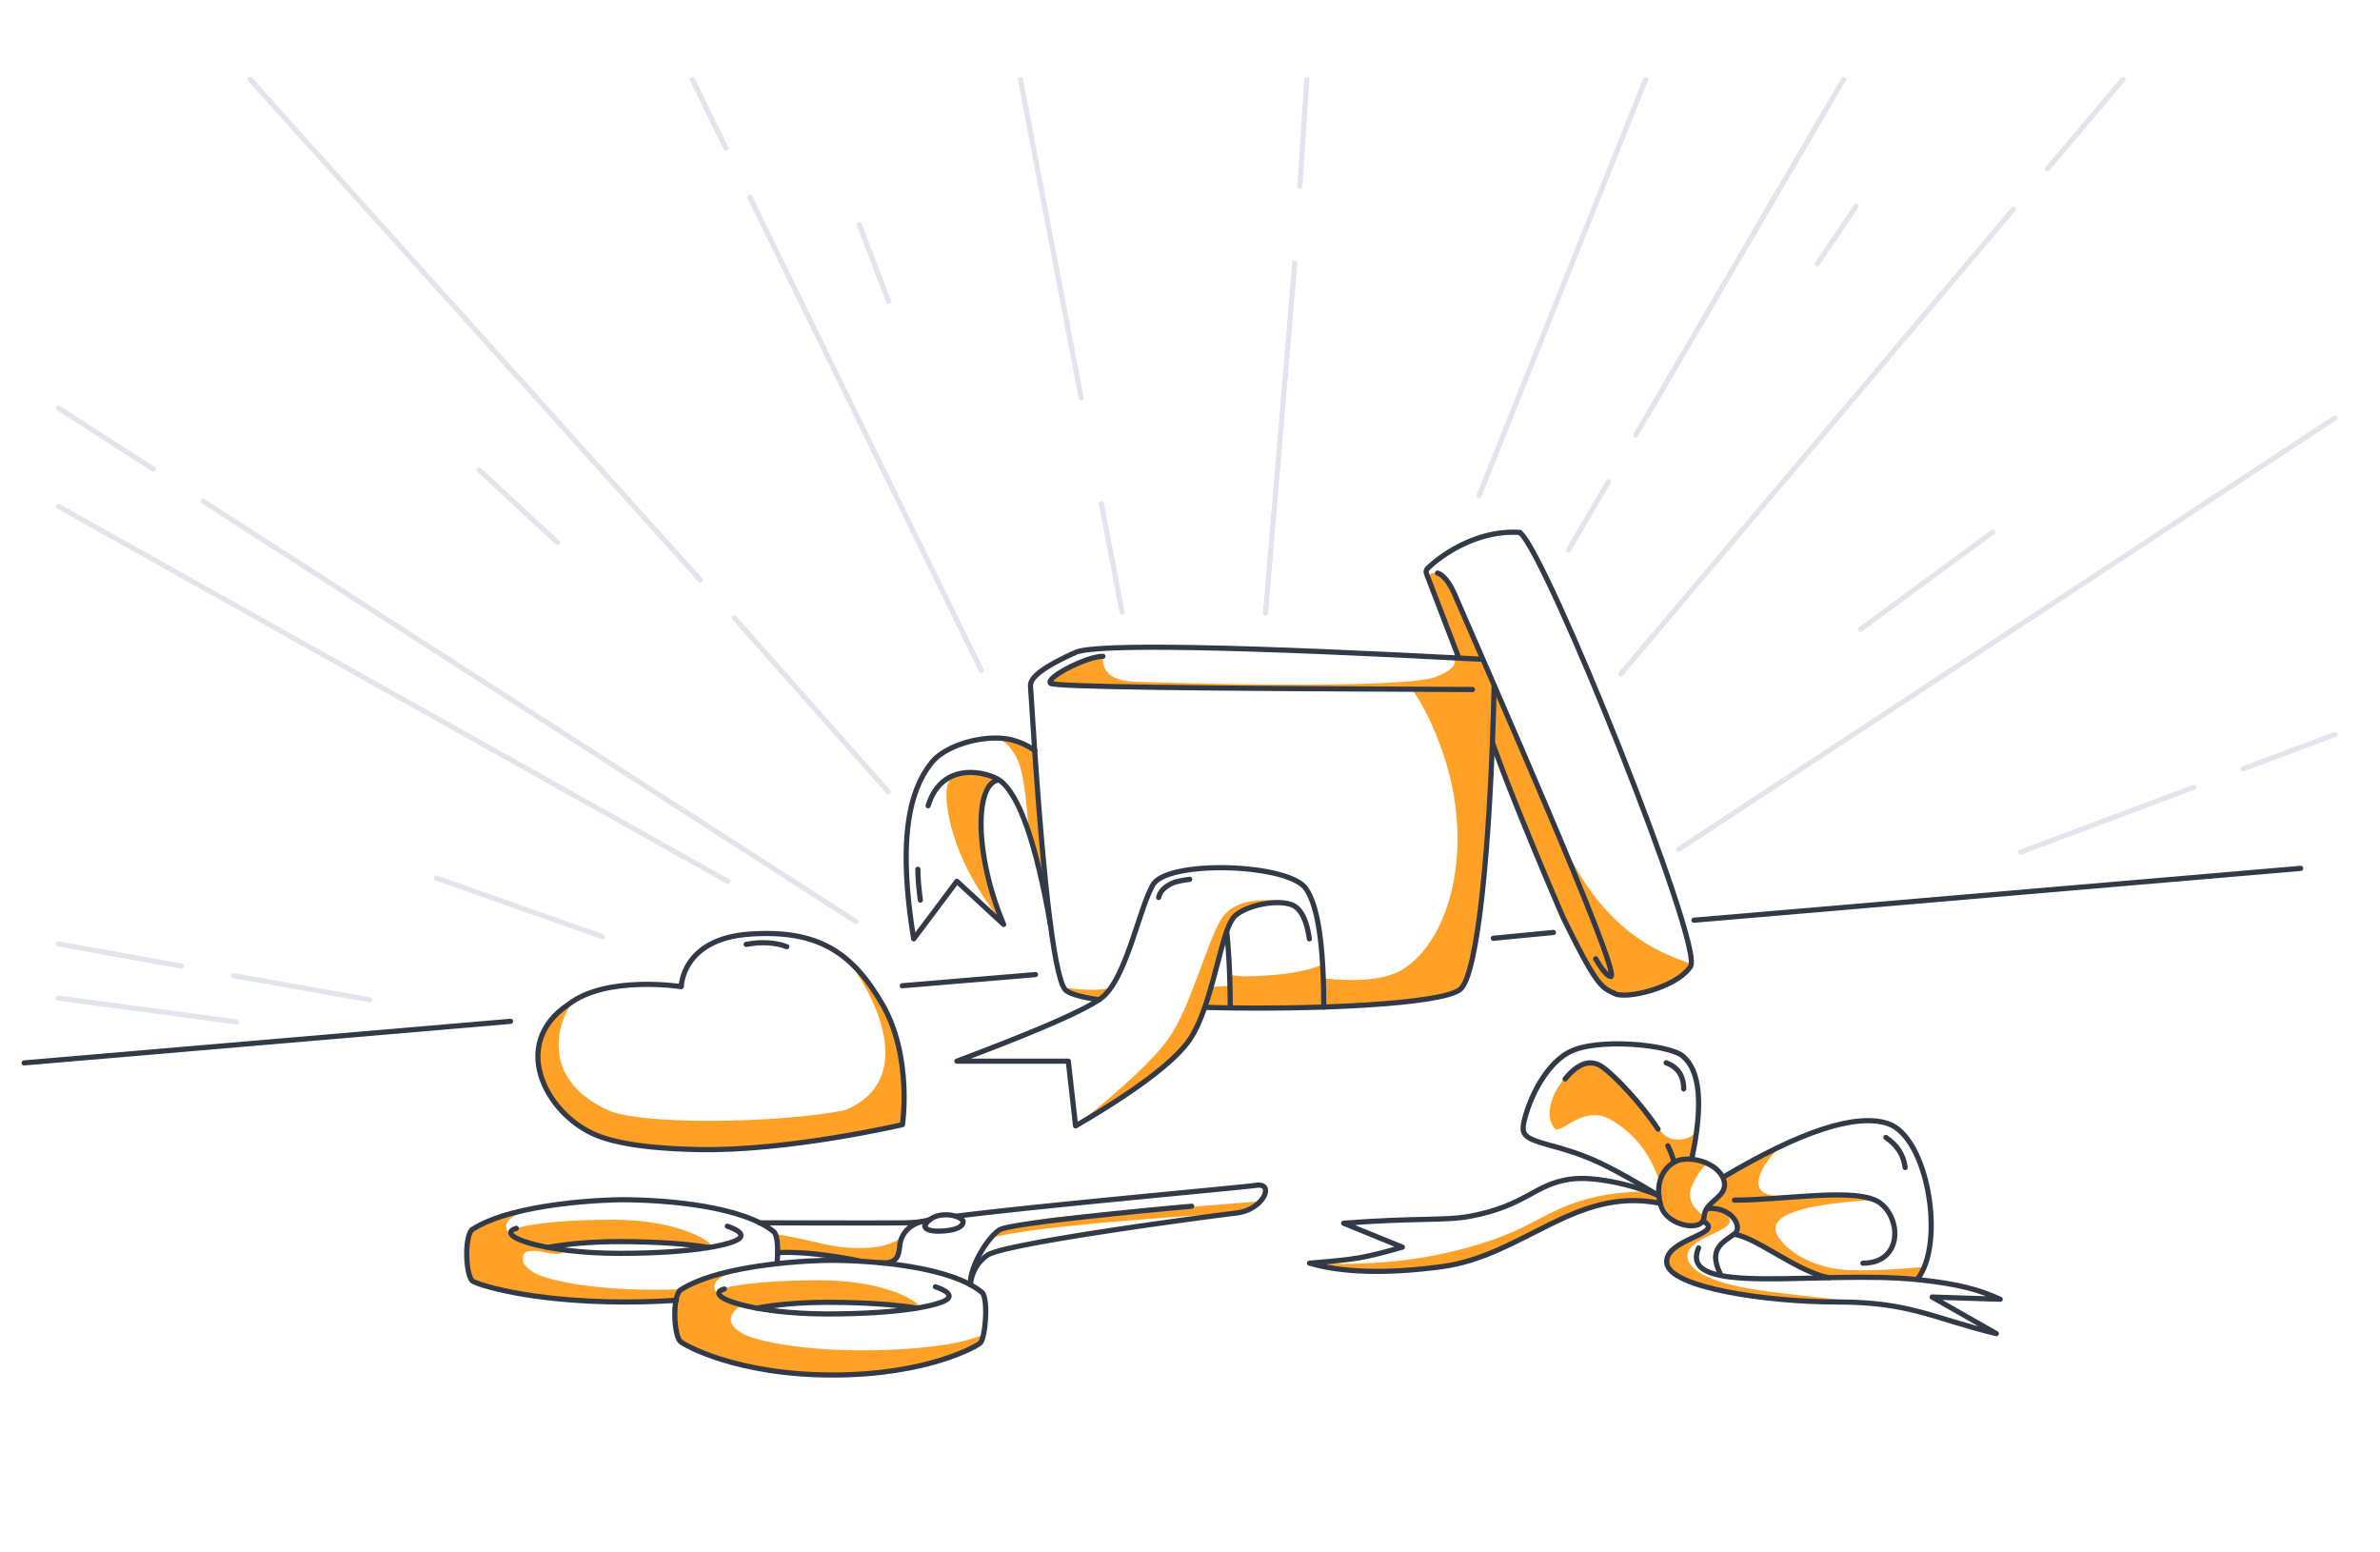 <svg width="460" height="300" fill="none" xmlns="http://www.w3.org/2000/svg"><path d="M0 0h460v300H0z"/><path fill-rule="evenodd" clip-rule="evenodd" d="m273.19 133.624 12.862-.159 2.474 6.256c-.431 14.848-.894 24.697-1.391 29.545-1.582 15.457-3.605 20.78-4.866 21.898-1.854 1.645-10.659 2.803-26.416 3.476v-5.561c7.083.725 12.159.145 15.228-1.738 9.245-5.673 14.202-23.872 7.6-42.409-1.65-4.632-3.48-8.402-5.491-11.308ZM237.778 188.391v6.422l18.075-.259v-8.286c-2.202 1.048-5.378 1.756-9.53 2.123-4.151.368-7 .368-8.545 0Z" fill="#FFA126"/><path fill-rule="evenodd" clip-rule="evenodd" d="M230.131 200.548c3.824-5.933 6.257-21.203 8.342-23.289 1.391-1.39 4.635-2.433 9.733-3.128-6.257-.695-10.312.464-12.166 3.476-2.78 4.519-5.937 17.008-10.08 22.941-2.761 3.955-8.786 9.632-18.074 17.032 12.281-7.4 19.696-13.077 22.245-17.032ZM200.008 145.044l2.316 29.784-3.476-13.556c-.463-7.416-1.158-12.166-2.085-14.251-.927-2.086-2.201-3.549-3.824-4.39 1.603.286 2.878.591 3.824.914.946.323 2.028.823 3.245 1.499ZM193.982 178.65c-2.085-4.866-3.476-10.196-4.171-15.989-.695-5.793.348-9.849 3.128-12.166-2.78-.816-5.445-1.047-7.994-.695-3.824.528-1.58 10.409 1.256 16.553 1.891 4.096 4.485 8.195 7.781 12.297ZM277.585 110.691c-1.53 0-1.265.569-1.265 1.424 0 .633 7.15 19.669 15.38 39.607 3.249 7.87 6.968 18.847 10.283 25.406 3.421 7.976 9.93 19.365 9.468 11.704 1.565 1.785-3.102-9.6-3.102-9.6-2.143-6.701-17.518-42.004-17.518-42.004-.837-2.123-7.215-17.998-10.326-23.79-1.129-2.585-2.92-2.747-2.92-2.747Z" fill="#FFA126"/><path fill-rule="evenodd" clip-rule="evenodd" d="M237.778 190.504v4.31H232.9l1.234-4.085 3.644-.225ZM214.94 190.836l-2.286 2.376c-1.777-.343-3.092-.639-3.947-.887-.854-.248-1.898-.744-3.132-1.489 2.008.291 3.819.436 5.434.436 1.616 0 2.926-.145 3.931-.436ZM280.801 126.828l2.859.378 2.62 6.416c-55.044-.606-82.797-1.137-83.261-1.593-.695-.685 2.154-2.345 3.882-3.231 1.152-.59 3.24-1.247 6.262-1.97-.208 3.126 1.841 4.76 6.149 4.902 31.45 1.039 54.178.619 58.068-.879 3.354-1.292 4.494-2.633 3.421-4.023ZM327.001 223.68l1.302-5.683c-.868 1.484-2.164 2.225-3.887 2.225-1.724 0-2.997-.741-3.821-2.225a833.734 833.734 0 0 1-5.681-6.73c-3.412-4.118-5.452-6.117-7.652-5.867-4.769.542-9.902 8.897-6.84 12.597 1.277 1.542 5.465-4.748 10.919-1.599 4.417 2.549 7.516 6.416 9.298 11.601.53-1.281 1.492-2.407 2.887-3.377 1.396-.971 2.554-1.284 3.475-.942Z" fill="#FFA126"/><path fill-rule="evenodd" clip-rule="evenodd" d="M330.241 224.624c-4.476-1.068-7.39-.535-8.742 1.598-2.028 3.199-.501 8.304 3.181 9.796 2.455.995 4.032.675 4.73-.961-2.513-1.768-3.316-3.712-2.409-5.833.908-2.121 1.988-3.654 3.24-4.6ZM345.102 220.762l-12.031 6.712c.402.98.402 1.898 0 2.755-.401.856-1.345 1.95-2.83 3.282 2.741.479 4.406 1.006 4.996 1.58.59.573.656 1.73.197 3.469l11.914 5.542 5.817 3.068h17.434l1.765-2.376c-8.732.776-14.597.906-17.595.391-7.245-1.245-10.904-5.141-11.505-7.112-1.02-3.345 5.401-5.414 19.264-6.207-1.634-.41-3.898-.674-6.792-.792-2.893-.118-7.109-.118-12.647 0-2.641-.241-3.659-1.441-3.054-3.6.604-2.159 2.294-4.397 5.067-6.712Z" fill="#FFA126"/><path fill-rule="evenodd" clip-rule="evenodd" d="M254.252 244.104c9.867.471 19.023-.366 27.468-2.511 12.667-3.217 14.919-6.249 21.655-8.806 4.491-1.704 9.622-2.557 15.391-2.557l1.698.685.176 1.577c-2.146-.944-5.948-.846-11.405.295-8.185 1.713-18.13 9.459-30.689 12.009-8.372 1.7-16.47 1.469-24.294-.692ZM330.24 233.512l-1.037 2.504c1.037.618 1.383 1.116 1.037 1.493-.518.565-9.353 3.47-8.087 6.594.788 1.945 6.187 4.606 12.711 5.874 4.715.917 14.592 1.627 29.633 2.13-13.569-1.381-22.208-2.381-25.918-3.001-5.872-.981-11.741-2.865-12.391-5.917-.806-3.785 8.122-5.058 8.122-7.173 0-1.409-1.357-2.244-4.07-2.504Z" fill="#FFA126"/><path d="M135.201 222.333c20.325.045 39.077-5.234 39.077-5.234 3.222-15.269-5.977-27.878-10.979-32.273 5.904 7.451 14.168 23.828 0 29.727-13.152 2.554-39.321 2.908-45.748 0-12.496-5.653-10.32-15.972-7.037-20.728-1 .615-2.98 1.88-4.539 3.847-4.885 6.638-.685 18.288 11.042 22.399 5.501 1.974 13.249 2.092 18.184 2.262ZM307.788 177.258l-5.568-14.039c10.288 22.029 25.539 22.028 24.692 23.48-.847 1.453-6.415 4.721-10.773 5.447-3.485.581-5.244-.807-5.688-1.574l1.089-2.42-3.752-10.894ZM166.373 241.187c-6.324 0-8.043-1.358-16.51-2.726l.447 1.833v1.804s4.849-.314 8.081.328c5.358 1.064 7.441 1.194 7.441 1.194l6.143.64 1.636-1.537 1.041-4.015s-1.955 2.479-8.279 2.479Z" fill="#FFA126"/><path fill-rule="evenodd" clip-rule="evenodd" d="M105.156 232.939c-8.335 2.275-12.992 3.846-13.972 4.714-1.468 1.301-.807 8.73 0 9.64.368.414 2.856 1.439 7.925 2.429.875.171 17.434 2.347 27.717 1.88 1.326-.06 2.624-.14 3.891-.239l.763-2.219c-14.965.588-25.346-1.554-28.234-3.19-1.627-.922-2.778-2.221-1.96-3.65.222-.388.875-.582 1.96-.582 1.91 0 4.775 1.318 5.833 0-8.525-1.097-10.572-2.903-11.09-4.069-.786-1.767 1.42-3.338 7.167-4.714Z" fill="#FFA126"/><path d="M118.551 235.705c-15.007 0-23.289 1.996-18.919 3.287 1.354.679 2.915 1.627 5.147 1.92 2.233.292 3.973.021 5.148-.437 5.554-.465 18.159-.615 19.148-.286.988.33 6.024.808 8.418 1.006 1.144-.731-5.719-5.49-18.942-5.49ZM243.603 232.145l-31.679 2.503c-1.231 0-18.585.788-20.442 4.604 7.577-2.211 34.812-4.09 43.593-4.604l5.076-.473 1.557-.542 1.895-1.488Z" fill="#FFA126"/><path fill-rule="evenodd" clip-rule="evenodd" d="M145.374 244.648c-8.335 2.275-12.993 3.846-13.972 4.713-1.469 1.302-.807 8.731 0 9.641.368.414 1.953 1.812 7.305 3.383 4.475 1.314 12.587 3.629 22.87 3.163 18.666-.847 21.491-3.244 27.844-5.969l.469-1.566c-3.781 1.509-9.537 2.443-17.269 2.801-15.46.715-26.21-1.481-29.157-3.151-1.628-.923-2.778-2.221-1.961-3.65.542-.948 1.679-1.74 1.679-1.74s-4.615-2.099-4.976-2.911c-.785-1.767 1.421-3.338 7.168-4.714Z" fill="#FFA126"/><path d="M158.662 247.409c-15.006 0-23.025 1.795-18.655 3.087 1.353.679 4.619 2.11 6.851 2.403 2.233.292 5.14-.549 6.314-1.007 4.926-.137 15.026-.329 16.014 0 .988.33 6.024.808 8.418 1.007 1.144-.732-5.718-5.49-18.942-5.49Z" fill="#FFA126"/><path d="m4.66 205.403 94.014-8.033m345.986-29.561-117.256 10.018m-38.771 3.493 11.602-1.123m-125.841 10.295 25.74-2.158M150.173 244.208c.251-2.455.158-5.348-.543-6.119-5.871-4.945-20.59-6.245-29.511-6.245-2.131 0-20.766.457-28.934 5.809-1.486 1.759-1.12 8.574.058 9.834.598.639 10.979 4.116 29.605 4.116 3.66 0 6.957-.127 9.896-.335" stroke="#323A48" stroke-linecap="round" stroke-linejoin="round"/><path d="M99.792 237.382c-4.37 1.292 4.933 4.824 19.94 4.824 15.006 0 22.218-1.837 23.244-2.95.684-.741-.116-1.507-2.399-2.295" stroke="#323A48" stroke-linecap="round" stroke-linejoin="round"/><path d="M146.855 235.811a.499.499 0 1 0-.003 1l.003-1Zm40.231 12.488a.5.5 0 1 0 1 0h-1Zm-7.128-12.163a.5.5 0 1 0-.372-.928l.372.928Zm4.704-1.594a.5.5 0 0 0 .127.992l-.127-.992Zm-34.431 7.038a.5.5 0 0 0 .06.998l-.06-.998Zm15.643 2.553a.5.5 0 0 0 .211-.978l-.211.978Zm-19.02-7.822-.001.5h.274l.781.002 2.813.005c2.342.004 5.503.009 8.774.012 6.538.006 13.525.006 15.293-.019l-.015-1c-1.757.025-8.733.025-15.277.019-3.271-.003-6.431-.008-8.774-.012l-2.812-.005-.781-.002h-.274l-.001.5Zm96.053-6.763c.813-.113 1.06.125 1.132.27.102.205.096.638-.257 1.25-.679 1.18-2.408 2.562-4.907 2.854l.116.993c2.792-.326 4.81-1.876 5.658-3.348.411-.715.613-1.538.285-2.196-.359-.718-1.182-.95-2.164-.814l.137.991Zm-4.032 4.374c-2.652.311-13.853 1.773-24.802 3.444-5.474.835-10.891 1.723-15.147 2.545-2.127.411-3.971.807-5.39 1.174-.709.183-1.319.36-1.808.53-.477.166-.879.338-1.144.522l.571.822c.146-.102.437-.238.902-.399a22.677 22.677 0 0 1 1.729-.507c1.39-.359 3.211-.75 5.33-1.16 4.237-.819 9.638-1.704 15.108-2.539 10.94-1.669 22.129-3.13 24.767-3.439l-.116-.993Zm-48.291 8.215a8.114 8.114 0 0 0-3.442 5.514 5.823 5.823 0 0 0-.049.462c-.004.056-.005.1-.006.131l-.001.037v.017l.5.001h.5v.001V248.275l.005-.097c.006-.088.017-.22.041-.386a7.106 7.106 0 0 1 3.023-4.833l-.571-.822Zm-15.796-5.326c1.789-.026 3.066-.188 3.903-.347.419-.08.728-.159.936-.219a4.79 4.79 0 0 0 .238-.075l.064-.023.019-.007.006-.002.002-.001h.001v-.001l-.185-.464-.186-.464h.001l.001-.001a9.515 9.515 0 0 1-1.083.274c-.777.148-1.996.305-3.732.33l.015 1Zm10.001-1.277c7.926-1.014 21.55-2.385 33.648-3.566 12.082-1.179 22.663-2.17 24.47-2.42l-.137-.991c-1.78.247-12.321 1.234-24.431 2.416-12.094 1.18-25.733 2.553-33.677 3.569l.127.992Zm-34.498 7.044c3.246-.195 7.136.19 10.232.63 1.544.219 2.883.451 3.837.627.476.089.856.163 1.116.216l.297.061.076.016.019.004.005.001h.001l.105-.489.105-.489h-.001l-.006-.001-.02-.005-.08-.016a87.866 87.866 0 0 0-5.314-.915c-3.114-.442-7.084-.84-10.432-.638l.06.998Z" fill="#323A48"/><path d="m178.73 236.912-.45-.218a.495.495 0 0 0-.049.2l.499.018Zm7.378-1.02.467-.178a.472.472 0 0 0-.063-.117l-.404.295Zm-6.927 1.237c.614-1.269 1.981-1.825 3.424-1.872a5.876 5.876 0 0 1 1.975.267c.585.191.964.444 1.125.664l.807-.591c-.343-.467-.956-.807-1.621-1.024a6.888 6.888 0 0 0-2.319-.315c-1.63.053-3.449.693-4.292 2.436l.901.435Zm6.927-1.237-.467.178v-.001l-.001-.002-.001-.004a.014.014 0 0 1-.002-.006l-.002-.006.001.006a.324.324 0 0 1 .004.066.494.494 0 0 1-.124.292c-.221.277-.899.748-2.868.939l.096.995c2.044-.197 3.072-.706 3.554-1.311a1.49 1.49 0 0 0 .341-.873 1.292 1.292 0 0 0-.022-.301c-.007-.038-.016-.07-.023-.095l-.011-.033-.004-.013-.002-.005-.001-.002v-.001c0-.001-.001-.001-.468.177Zm-3.46 1.462c-1.974.19-2.836-.056-3.189-.26-.166-.096-.213-.179-.225-.202-.007-.014-.007-.02-.006-.015l.002.017v.034l-.5-.016-.499-.017v.012a.951.951 0 0 0 .014.152c.014.076.041.171.092.275.105.213.297.438.621.626.627.362 1.747.586 3.786.389l-.096-.995ZM187.03 248.185a.5.5 0 0 0 1 0h-1Zm43.341-14.581a.5.5 0 0 0-.086-.997l.086.997Zm-42.341 14.581c0-1.752.832-3.957 1.965-5.923 1.136-1.971 2.502-3.578 3.467-4.184l-.532-.846c-1.173.737-2.639 2.514-3.802 4.531-1.165 2.023-2.098 4.411-2.098 6.422h1Zm5.432-10.107c.066-.041.244-.115.579-.209.319-.089.736-.185 1.243-.286a77.461 77.461 0 0 1 3.938-.646c3.158-.453 7.228-.936 11.402-1.392 8.346-.911 17.091-1.713 19.747-1.941l-.086-.997c-2.661.23-11.414 1.031-19.77 1.944-4.177.456-8.26.941-11.434 1.396a78.276 78.276 0 0 0-3.992.655c-.519.104-.964.205-1.317.304-.337.094-.642.199-.842.326l.532.846Z" fill="#323A48"/><path d="M131.461 259.196c-1.178-1.26-1.544-8.075-.058-9.834 8.168-5.352 26.803-5.809 28.934-5.809 8.92 0 23.64 1.3 29.511 6.245 1.201 1.322.616 8.887-.426 9.782-.513.441-9.904 6.132-28.53 6.132s-28.834-5.877-29.431-6.516Z" stroke="#323A48" stroke-linecap="round" stroke-linejoin="round"/><path d="M140.009 249.091c-4.37 1.292 4.934 4.824 19.94 4.824 15.007 0 22.219-1.837 23.245-2.95.684-.741-.116-1.507-2.399-2.295" stroke="#323A48" stroke-linecap="round" stroke-linejoin="round"/><path d="M177.159 252.783c-3.813-.625-9.476-1.113-17.209-1.113-5.428 0-10.11.462-13.669 1.113M136.86 241.049c-3.814-.625-9.477-1.113-17.21-1.113-5.428 0-10.11.462-13.669 1.113" stroke="#323A48" stroke-linecap="round" stroke-linejoin="round"/><path d="M170.118 243.522a.5.5 0 0 0-.076.997l.076-.997Zm3.765-2.67-.498-.045.498.045Zm4.619-4.322a.5.5 0 1 0-.185-.982l.185.982Zm-8.46 7.989c1.539.117 2.626-.11 3.335-.807.693-.681.903-1.699 1.004-2.815l-.996-.09c-.1 1.107-.297 1.787-.709 2.192-.395.387-1.109.633-2.558.523l-.076.997Zm4.339-3.622c.222-2.453 2.029-3.971 4.121-4.367l-.185-.982c-2.442.462-4.662 2.276-4.932 5.259l.996.09Z" fill="#323A48"/><path clip-rule="evenodd" d="M170.542 194.082c5.856 10.158 3.883 23.254 3.883 23.254s-22.152 5.186-39.529 4.815c-4.965-.106-13.01-.481-18.522-2.361-10.327-3.435-18.399-17.774-6.475-25.708 7.359-5.67 21.774-3.413 21.774-3.413s.114-9.237 13.198-10.152c13.084-.916 19.814 3.407 25.671 13.565Z" stroke="#323A48" stroke-linecap="round" stroke-linejoin="round"/><path d="M144.213 182.496c2.965-.558 5.702-.368 7.856.444M327.002 223.828c2.208-10.402 1.607-16.995-1.801-19.778-2.716-2.217-16.586-3.534-21.874-.75-5.995 3.155-8.946 12.672-8.946 14.74 0 3.242 6.257 2.515 15.309 6.908 2.808 1.362 6.458 3.405 10.95 6.127" stroke="#323A48" stroke-linecap="round" stroke-linejoin="round"/><path d="M302.493 208.512c2.543-3.112 4.942-3.89 7.197-2.334 2.308 1.593 7.426 6.97 10.774 12.021m1.892 3.219c.582 1.163.995 2.252 1.171 3.205" stroke="#323A48" stroke-linecap="round" stroke-linejoin="round"/><path clip-rule="evenodd" d="M323.526 224.622c2.637-1.597 8.519-.054 9.626 3.352 1.106 3.407-3.642 3.969-3.787 7.146-.145 3.178-7.079 1.784-8.284-1.926-1.206-3.711-.191-6.974 2.445-8.572Z" stroke="#323A48" stroke-linejoin="round"/><path d="M333.07 227.476c14.998-8.892 25.583-12.349 31.753-10.372 7.848 2.515 11.203 23.261 5.775 30.068m-17.152-.265c-5.937-1.123-13.714-7.556-18.013-8.345" stroke="#323A48" stroke-linecap="round" stroke-linejoin="round"/><path d="M335.237 231.926c9.675 0 23.926-2.613 28.147.558 4.22 3.171 4.22 11.619-3.328 11.619M320.64 231.075c-3.247-1.482-11.844-3.971-17.172-3.203-6.977 1.005-8.441 5.106-19.32 7.161-4.867.919-10.674.271-24.455 1.352l11.348 4.622c-3.559 1.031-6.341 1.719-8.347 2.066-2.007.346-5.206.69-9.598 1.031 6.398 1.856 14.882 2.087 25.45.692 15.853-2.092 25.82-15.454 42.094-12.304" stroke="#323A48" stroke-linecap="round" stroke-linejoin="round"/><path d="M329.968 233.537c4.875-.384 6.925 3.679 5.269 4.9-2.328 1.715-5.062 2.914-2.798 7.635m-4.136-4.912c-4.192 9.67 23.508 4.184 42.388 6.127 7.878.811 11.809 1.951 15.903 3.787l-13.152-.425 12.408 7.068c-12.4-2.985-16.581-6.116-30.78-6.116-13.767 0-32.332-2.787-32.917-7.498-.584-4.711 11.554-5.666 7.05-8.087M322.029 205.381c2.259.835 3.389 2.522 3.389 5.059M364.497 219.812c2.182 1.471 3.424 3.407 3.727 5.809M311.939 191.921c1.905 1.334 12.027-.914 14.811-5.174 2.58-3.948-27.999-80.057-32.953-83.788m-15.964 7.783s1.663.274 3.338 4.163c6.081 14.119 32.086 72.946 30.201 73.808-1.066 0-2.962-3.435-2.962-3.435" stroke="#323A48" stroke-linecap="round" stroke-linejoin="round"/><path d="M288.533 143.707c3.929 11.256 13.524 33.468 13.524 33.468 6.269 12.788 7.328 13.675 9.949 14.769M281.922 127.065l-6.21-16.197a.955.955 0 0 1 .215-1.033c2.874-2.787 9.781-7.474 17.823-6.946M255.852 194.616c0-12.033-1.158-19.672-3.476-22.917-3.476-4.866-26.764-5.561-29.545-.695-2.78 4.866-5.213 18.46-10.08 21.959-3.244 2.333-12.513 6.368-27.807 12.105h21.536l1.405 12.513c11.123-6.488 18.306-11.818 21.551-15.989 4.866-6.257 6.335-21.212 9.037-24.331 2.085-2.408 9.313-3.756 11.818-2.086 1.39.927 2.317 3.013 2.781 6.257" stroke="#323A48" stroke-linecap="round" stroke-linejoin="round"/><path d="M237.777 194.638c0-6.604-.398-12.454-.695-14.599" stroke="#323A48" stroke-linecap="round"/><path d="M288.788 132.481c-.729 31.565-3.217 55.792-6.52 58.681-3.321 2.907-28.714 4.077-49.368 3.512m-20.472-1.463c-3.63-.544-6.042-1.227-6.629-2.049-2.21-3.094-4.42-22.63-6.63-58.608-.107-1.744 2.888-3.88 8.716-6.48 3.885-1.734 32-1.156 78.631 1.332" stroke="#323A48" stroke-linecap="round" stroke-linejoin="round"/><path d="M200.008 145.042a13.317 13.317 0 0 0-4.636-2.101c-4.866-1.136-12.513.94-15.294 4.416-3.562 4.453-6.952 12.898-3.476 34.073l8.342-11.123 9.037 8.342c-5.561-13.208-5.561-26.486-1.39-27.807" stroke="#323A48" stroke-linecap="round" stroke-linejoin="round"/><path d="M203.019 178.65c-2.781-15.758-6.025-25.027-9.733-27.807-2.025-1.519-11.122-4.171-13.903 4.866M229.94 169.922c-1.632.221-2.74.465-3.322.73-1.707.779-2.501 1.805-2.669 2.78M213.163 126.828c-3.094 0-11.107 4.098-10.144 5.201.642.735 28.303 1.001 81.572 1.221M177.403 167.98c0 1.553.159 3.539.476 5.96" stroke="#323A48" stroke-linecap="round" stroke-linejoin="round"/><path d="m92.596 90.791 15.12 14.025M48.372 15.38l86.978 96.707m6.584 7.32 29.756 33.599M133.843 15.38l6.461 13.254m4.624 9.484 44.754 91.457M166.091 43.475l5.674 14.771M212.875 97.343l4.004 20.968m-19.653-102.93 11.753 61.556-11.753-61.556ZM252.586 15.38l-1.357 20.6m-.977 14.822-5.655 67.669M318.049 15.38l-32.182 80.423M310.869 93.108l-7.723 13.215M356.3 15.381l-40.159 68.707L356.3 15.38ZM358.768 39.834l-7.544 11.16M410.3 15.38l-14.551 17.226m-6.59 7.802-75.869 89.817M385.108 102.848l-25.491 18.753M451.3 80.768l-126.884 83.378M451.3 141.926l-17.731 6.637m-9.572 3.584-33.481 12.534M39.254 96.856l126.161 81.229M11.3 78.857l18.323 11.798L11.3 78.857ZM11.3 97.86l129.364 72.461M84.32 169.672l32.183 11.367M11.3 182.41l23.781 4.304m10.063 1.821 26.312 4.674m-60.156-.333 34.442 4.613" stroke="#E1E4EA" stroke-linecap="round" stroke-linejoin="round"/></svg>